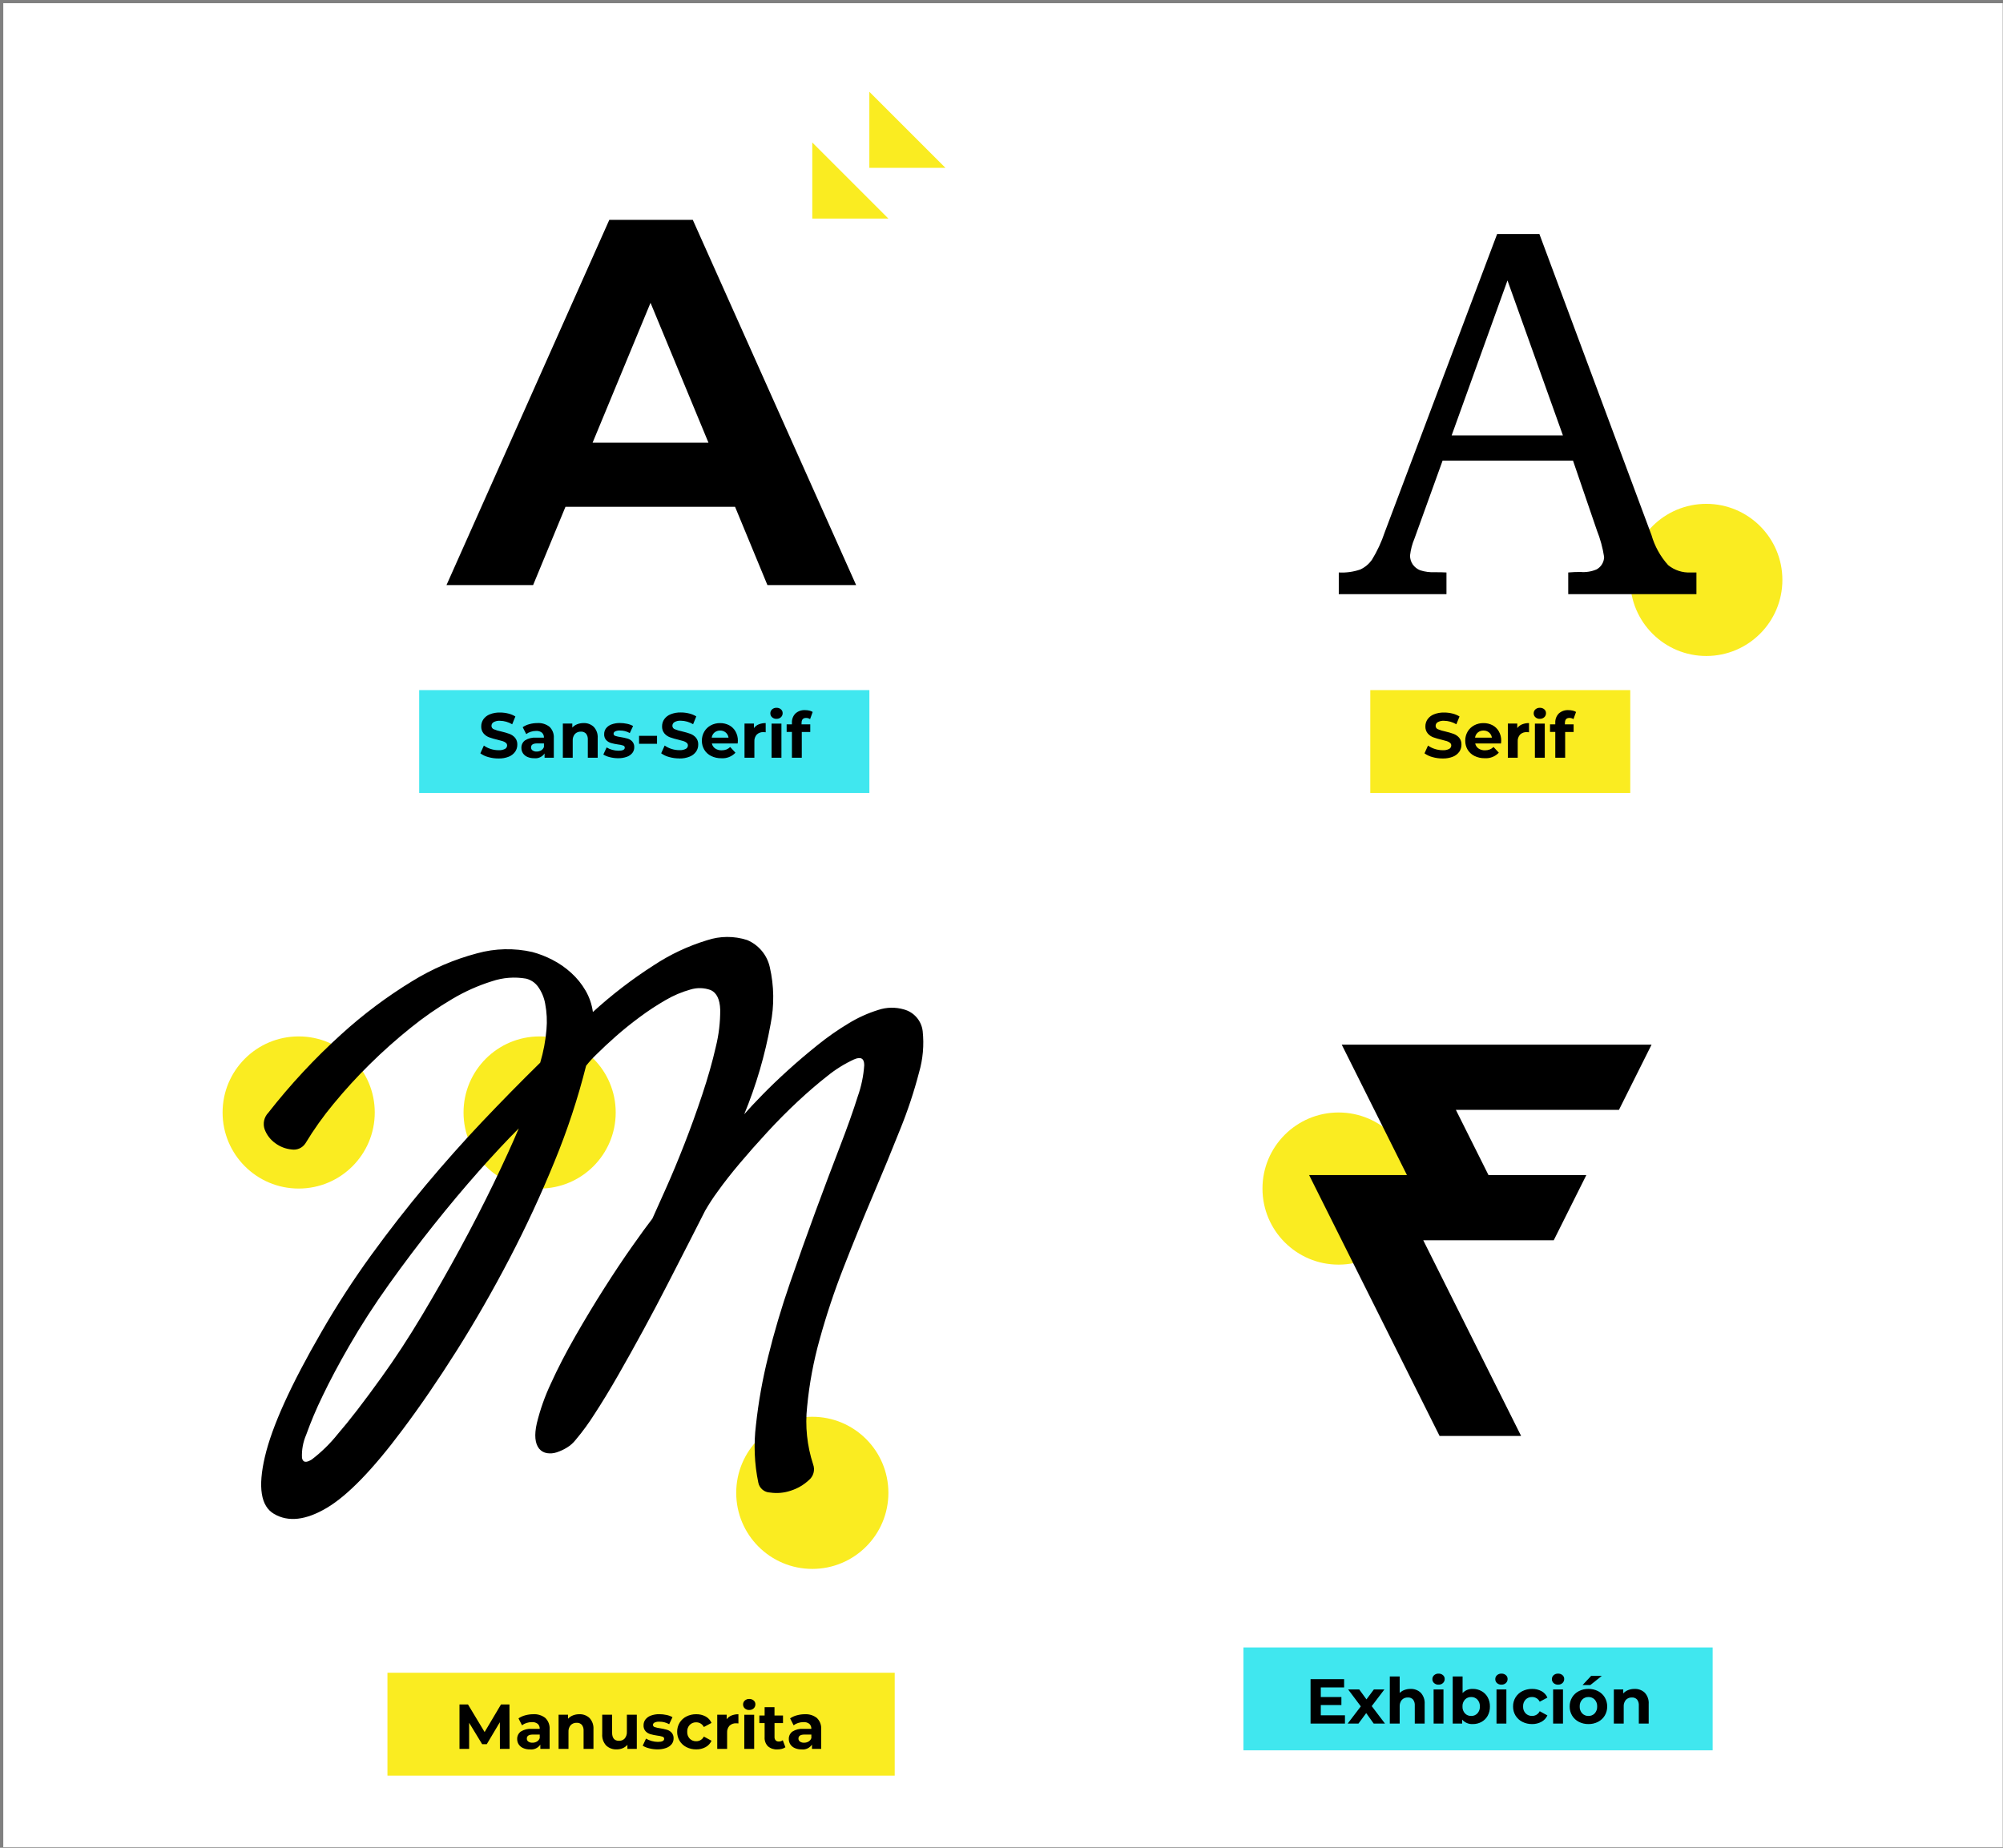 <?xml version="1.0" encoding="UTF-8" standalone="no"?>
<!DOCTYPE svg PUBLIC "-//W3C//DTD SVG 1.1//EN" "http://www.w3.org/Graphics/SVG/1.1/DTD/svg11.dtd">
<svg width="100%" height="100%" viewBox="0 0 2367 2184" version="1.1" xmlns="http://www.w3.org/2000/svg" xmlns:xlink="http://www.w3.org/1999/xlink" xml:space="preserve" xmlns:serif="http://www.serif.com/" style="fill-rule:evenodd;clip-rule:evenodd;stroke-linejoin:round;stroke-miterlimit:2;">
    <rect x="0" y="0" width="2367" height="2184" fill="#808080" stroke="none"/>
    <g id="Mesa-de-trabajo1" serif:id="Mesa de trabajo1" transform="matrix(1,0,0,1,-365.854,-169.621)">
        <rect x="365.854" y="169.621" width="2366.67" height="2183.33" style="fill:none;"/>
        <clipPath id="_clip1">
            <rect x="365.854" y="169.621" width="2366.67" height="2183.33"/>
        </clipPath>
        <g clip-path="url(#_clip1)">
            <g transform="matrix(8.333,0,0,8.333,76191.7,80695.2)">
                <g id="Grupo_93232">
                    <g id="Grupo_93231">
                        <g id="Tipos-de-tipografias" transform="matrix(1,0,0,1,-9099,-9663)">
                            <rect x="0" y="0" width="284" height="262" style="fill:white;"/>
                        </g>
                        <g id="Grupo_93230" transform="matrix(1,0,0,1,-10085.9,-13814.3)">
                            <g id="Elipse_4321" transform="matrix(1,0,0,1,1217.62,4222.31)">
                                <circle cx="10.79" cy="10.79" r="10.79" style="fill:rgb(250,236,33);"/>
                            </g>
                            <g id="Elipse_4322" transform="matrix(1,0,0,1,1165.47,4308.64)">
                                <circle cx="10.79" cy="10.79" r="10.79" style="fill:rgb(250,236,33);"/>
                            </g>
                            <g id="Elipse_4323" transform="matrix(1,0,0,1,1052.17,4297.85)">
                                <circle cx="10.79" cy="10.79" r="10.79" style="fill:rgb(250,236,33);"/>
                            </g>
                            <g id="Elipse_4324" transform="matrix(1,0,0,1,1018,4297.85)">
                                <circle cx="10.79" cy="10.79" r="10.79" style="fill:rgb(250,236,33);"/>
                            </g>
                            <g id="Elipse_4325" transform="matrix(1,0,0,1,1090.84,4351.8)">
                                <circle cx="10.79" cy="10.79" r="10.79" style="fill:rgb(250,236,33);"/>
                            </g>
                            <g id="Trazado_120524" transform="matrix(1,0,0,1,1050.42,4233.83)">
                                <path d="M40.256,-11.1L16.206,-11.1L11.618,0L-0.666,0L22.422,-51.8L34.262,-51.8L57.424,0L44.844,0L40.256,-11.1ZM36.482,-20.2L28.268,-40.034L20.054,-20.2L36.482,-20.2Z" style="fill-rule:nonzero;"/>
                            </g>
                            <g id="Grupo_93226" transform="matrix(1,0,0,1,1045.88,4248.73)">
                                <rect id="Rectángulo_35551" x="0" y="0" width="63.844" height="14.593" style="fill:rgb(64,231,239);"/>
                                <g id="Trazado_120531" transform="matrix(1,0,0,1,8.421,9.589)">
                                    <path d="M2.817,0.108C2.328,0.11 1.842,0.043 1.372,-0.092C0.969,-0.198 0.59,-0.377 0.252,-0.621L0.752,-1.721C1.045,-1.511 1.37,-1.35 1.715,-1.244C2.075,-1.126 2.452,-1.065 2.831,-1.064C3.148,-1.042 3.465,-1.106 3.749,-1.248C3.932,-1.343 4.047,-1.532 4.049,-1.738C4.051,-1.883 3.986,-2.021 3.873,-2.112C3.74,-2.22 3.587,-2.3 3.423,-2.35C3.24,-2.41 2.992,-2.477 2.68,-2.55C2.281,-2.64 1.887,-2.755 1.501,-2.892C1.196,-3.005 0.925,-3.194 0.713,-3.441C0.481,-3.723 0.362,-4.081 0.378,-4.446C0.375,-4.8 0.48,-5.147 0.678,-5.441C0.903,-5.759 1.216,-6.005 1.578,-6.148C2.042,-6.334 2.54,-6.423 3.04,-6.409C3.437,-6.41 3.833,-6.361 4.219,-6.265C4.572,-6.18 4.91,-6.04 5.22,-5.85L4.77,-4.743C4.241,-5.058 3.639,-5.229 3.024,-5.238C2.711,-5.259 2.399,-5.189 2.124,-5.038C1.941,-4.929 1.829,-4.73 1.831,-4.516C1.83,-4.3 1.966,-4.107 2.169,-4.034C2.501,-3.896 2.846,-3.792 3.199,-3.724C3.598,-3.634 3.992,-3.519 4.378,-3.382C4.681,-3.27 4.952,-3.084 5.166,-2.842C5.397,-2.562 5.514,-2.205 5.494,-1.842C5.497,-1.49 5.392,-1.146 5.194,-0.856C4.968,-0.539 4.656,-0.293 4.294,-0.149C3.824,0.037 3.322,0.124 2.817,0.108ZM8.343,-4.914C8.965,-4.955 9.581,-4.764 10.071,-4.378C10.498,-3.954 10.718,-3.363 10.671,-2.763L10.671,0L9.36,0L9.36,-0.6C9.032,-0.119 8.462,0.14 7.884,0.072C7.551,0.08 7.221,0.016 6.916,-0.117C6.662,-0.227 6.444,-0.408 6.29,-0.639C6.145,-0.864 6.07,-1.127 6.074,-1.395C6.058,-1.811 6.249,-2.209 6.583,-2.457C7.052,-2.75 7.602,-2.886 8.153,-2.844L9.27,-2.844C9.286,-3.109 9.184,-3.368 8.991,-3.551C8.752,-3.734 8.454,-3.822 8.154,-3.8C7.896,-3.8 7.639,-3.759 7.394,-3.678C7.164,-3.607 6.949,-3.496 6.759,-3.349L6.259,-4.33C6.548,-4.528 6.87,-4.674 7.209,-4.762C7.578,-4.864 7.96,-4.915 8.343,-4.914ZM8.235,-0.873C8.459,-0.869 8.68,-0.926 8.874,-1.039C9.062,-1.149 9.203,-1.323 9.274,-1.529L9.274,-2.029L8.307,-2.029C7.731,-2.029 7.443,-1.84 7.443,-1.462C7.437,-1.293 7.516,-1.132 7.654,-1.035C7.825,-0.92 8.029,-0.863 8.235,-0.873ZM14.886,-4.914C15.423,-4.938 15.948,-4.743 16.34,-4.374C16.736,-3.94 16.937,-3.361 16.894,-2.774L16.894,0L15.494,0L15.494,-2.556C15.518,-2.864 15.428,-3.17 15.242,-3.416C15.053,-3.613 14.786,-3.717 14.513,-3.699C14.197,-3.714 13.89,-3.594 13.667,-3.37C13.438,-3.098 13.325,-2.747 13.352,-2.393L13.352,0L11.952,0L11.952,-4.842L13.293,-4.842L13.293,-4.275C13.485,-4.483 13.722,-4.645 13.986,-4.748C14.273,-4.86 14.578,-4.917 14.886,-4.914ZM19.791,0.072C19.393,0.072 18.997,0.022 18.612,-0.077C18.288,-0.151 17.978,-0.278 17.694,-0.451L18.162,-1.459C18.405,-1.309 18.669,-1.196 18.945,-1.122C19.237,-1.037 19.54,-0.993 19.845,-0.991C20.439,-0.991 20.736,-1.138 20.736,-1.432C20.734,-1.576 20.633,-1.7 20.493,-1.732C20.25,-1.809 20,-1.861 19.746,-1.885C19.415,-1.931 19.087,-2 18.765,-2.092C18.509,-2.169 18.278,-2.312 18.095,-2.506C17.893,-2.74 17.792,-3.044 17.812,-3.352C17.808,-3.645 17.901,-3.932 18.077,-4.167C18.277,-4.421 18.546,-4.613 18.851,-4.721C19.235,-4.861 19.642,-4.929 20.051,-4.921C20.394,-4.921 20.737,-4.883 21.072,-4.809C21.367,-4.75 21.651,-4.645 21.914,-4.498L21.446,-3.498C21.019,-3.739 20.536,-3.863 20.046,-3.858C19.814,-3.872 19.582,-3.829 19.371,-3.732C19.24,-3.676 19.152,-3.55 19.146,-3.408C19.145,-3.26 19.246,-3.129 19.389,-3.093C19.641,-3.012 19.9,-2.955 20.163,-2.922C20.491,-2.871 20.816,-2.801 21.135,-2.711C21.39,-2.637 21.62,-2.495 21.8,-2.3C21.997,-2.071 22.097,-1.774 22.079,-1.472C22.082,-1.183 21.987,-0.9 21.809,-0.672C21.603,-0.42 21.33,-0.231 21.022,-0.127C20.627,0.012 20.21,0.08 19.791,0.072ZM22.761,-3.1L25.308,-3.1L25.308,-1.975L22.761,-1.975L22.761,-3.1ZM28.461,0.1C27.973,0.102 27.486,0.035 27.017,-0.1C26.614,-0.205 26.235,-0.384 25.897,-0.627L26.392,-1.727C26.685,-1.517 27.01,-1.356 27.355,-1.25C27.715,-1.132 28.092,-1.071 28.471,-1.07C28.788,-1.048 29.105,-1.112 29.389,-1.254C29.572,-1.349 29.687,-1.538 29.689,-1.744C29.691,-1.889 29.626,-2.027 29.513,-2.118C29.38,-2.226 29.227,-2.306 29.063,-2.356C28.88,-2.416 28.632,-2.483 28.32,-2.556C27.921,-2.646 27.527,-2.761 27.141,-2.898C26.836,-3.011 26.566,-3.2 26.354,-3.447C26.124,-3.731 26.007,-4.09 26.025,-4.455C26.022,-4.809 26.127,-5.156 26.325,-5.45C26.55,-5.768 26.863,-6.014 27.225,-6.157C27.69,-6.343 28.188,-6.432 28.688,-6.418C29.085,-6.419 29.481,-6.37 29.867,-6.274C30.223,-6.19 30.563,-6.05 30.875,-5.86L30.425,-4.753C29.896,-5.068 29.294,-5.239 28.679,-5.248C28.366,-5.269 28.054,-5.199 27.779,-5.048C27.596,-4.939 27.484,-4.739 27.487,-4.526C27.486,-4.31 27.622,-4.117 27.825,-4.044C28.157,-3.906 28.502,-3.802 28.855,-3.734C29.254,-3.644 29.648,-3.529 30.034,-3.392C30.337,-3.28 30.608,-3.094 30.822,-2.852C31.053,-2.572 31.17,-2.215 31.15,-1.852C31.153,-1.5 31.048,-1.156 30.85,-0.866C30.624,-0.549 30.312,-0.303 29.95,-0.159C29.477,0.032 28.968,0.123 28.458,0.108L28.461,0.1ZM36.774,-2.4C36.774,-2.382 36.765,-2.256 36.747,-2.022L33.084,-2.022C33.142,-1.734 33.31,-1.479 33.552,-1.311C33.823,-1.13 34.144,-1.038 34.47,-1.05C34.698,-1.046 34.925,-1.084 35.14,-1.162C35.343,-1.243 35.529,-1.364 35.684,-1.518L36.431,-0.708C35.916,-0.161 35.181,0.127 34.431,0.075C33.929,0.085 33.433,-0.025 32.982,-0.245C32.58,-0.442 32.243,-0.75 32.01,-1.132C31.779,-1.521 31.661,-1.967 31.668,-2.419C31.663,-2.869 31.78,-3.312 32.008,-3.7C32.229,-4.077 32.55,-4.385 32.935,-4.591C33.34,-4.807 33.794,-4.917 34.253,-4.91C34.701,-4.916 35.143,-4.811 35.54,-4.604C35.918,-4.404 36.23,-4.099 36.44,-3.726C36.667,-3.321 36.782,-2.864 36.774,-2.4ZM34.263,-3.852C33.973,-3.861 33.688,-3.765 33.463,-3.582C33.241,-3.395 33.098,-3.132 33.063,-2.844L35.448,-2.844C35.41,-3.13 35.268,-3.392 35.048,-3.578C34.828,-3.761 34.549,-3.859 34.263,-3.852ZM39.051,-4.2C39.223,-4.437 39.459,-4.621 39.731,-4.731C40.044,-4.856 40.38,-4.918 40.717,-4.911L40.717,-3.611C40.561,-3.623 40.456,-3.629 40.402,-3.629C40.054,-3.649 39.713,-3.527 39.457,-3.291C39.21,-3.014 39.086,-2.648 39.115,-2.278L39.115,0L37.715,0L37.715,-4.842L39.056,-4.842L39.051,-4.2ZM41.551,-4.839L42.951,-4.839L42.951,0L41.551,0L41.551,-4.839ZM42.251,-5.514C42.02,-5.504 41.794,-5.585 41.621,-5.739C41.463,-5.881 41.374,-6.085 41.378,-6.297C41.374,-6.509 41.463,-6.713 41.621,-6.855C41.794,-7.009 42.02,-7.09 42.251,-7.08C42.481,-7.09 42.706,-7.013 42.881,-6.864C43.039,-6.729 43.128,-6.531 43.124,-6.324C43.13,-6.105 43.041,-5.893 42.881,-5.744C42.71,-5.589 42.485,-5.508 42.255,-5.517L42.251,-5.514ZM45.797,-4.731L47.039,-4.731L47.039,-3.651L45.837,-3.651L45.837,0L44.437,0L44.437,-3.654L43.69,-3.654L43.69,-4.734L44.437,-4.734L44.437,-4.95C44.412,-5.437 44.59,-5.913 44.928,-6.264C45.304,-6.606 45.803,-6.782 46.31,-6.75C46.512,-6.751 46.713,-6.728 46.91,-6.682C47.077,-6.646 47.237,-6.581 47.382,-6.489L47.013,-5.472C46.847,-5.587 46.648,-5.647 46.446,-5.643C46.02,-5.643 45.807,-5.41 45.807,-4.943L45.797,-4.731Z" style="fill-rule:nonzero;"/>
                                </g>
                            </g>
                            <g id="Grupo_93227" transform="matrix(1,0,0,1,1162.77,4384.52)">
                                <rect id="Rectángulo_35552" x="0" y="0" width="66.541" height="14.593" style="fill:rgb(64,231,239);"/>
                                <g id="Trazado_120529" transform="matrix(1,0,0,1,8.771,10.796)">
                                    <path d="M5.625,-1.17L5.625,0L0.747,0L0.747,-6.3L5.508,-6.3L5.508,-5.13L2.2,-5.13L2.2,-3.762L5.121,-3.762L5.121,-2.628L2.2,-2.628L2.2,-1.17L5.625,-1.17ZM9.7,0L8.64,-1.485L7.542,0L6.012,0L7.875,-2.439L6.075,-4.839L7.65,-4.839L8.676,-3.429L9.729,-4.842L11.223,-4.842L9.423,-2.475L11.3,0L9.7,0ZM14.92,-4.914C15.457,-4.938 15.982,-4.743 16.374,-4.374C16.77,-3.94 16.971,-3.361 16.928,-2.774L16.928,0L15.528,0L15.528,-2.556C15.552,-2.864 15.462,-3.17 15.276,-3.416C15.087,-3.613 14.82,-3.717 14.547,-3.699C14.231,-3.714 13.924,-3.594 13.701,-3.37C13.472,-3.098 13.359,-2.747 13.386,-2.393L13.386,0L11.986,0L11.986,-6.678L13.386,-6.678L13.386,-4.338C13.578,-4.527 13.808,-4.673 14.061,-4.765C14.337,-4.866 14.628,-4.917 14.922,-4.914L14.92,-4.914ZM18.196,-4.842L19.596,-4.842L19.596,0L18.2,0L18.196,-4.842ZM18.896,-5.517C18.665,-5.507 18.439,-5.588 18.266,-5.742C18.108,-5.884 18.019,-6.088 18.023,-6.3C18.019,-6.512 18.108,-6.716 18.266,-6.858C18.439,-7.012 18.665,-7.093 18.896,-7.083C19.126,-7.093 19.351,-7.016 19.526,-6.867C19.684,-6.732 19.773,-6.534 19.769,-6.327C19.775,-6.108 19.686,-5.896 19.526,-5.747C19.356,-5.591 19.131,-5.509 18.9,-5.517L18.896,-5.517ZM23.765,-4.917C24.197,-4.921 24.623,-4.812 25,-4.6C25.365,-4.396 25.666,-4.094 25.868,-3.727C26.085,-3.325 26.193,-2.874 26.183,-2.418C26.193,-1.961 26.085,-1.51 25.868,-1.108C25.666,-0.743 25.365,-0.442 25,-0.239C24.624,-0.03 24.201,0.077 23.771,0.072C23.194,0.11 22.631,-0.123 22.25,-0.558L22.25,0L20.907,0L20.907,-6.678L22.307,-6.678L22.307,-4.329C22.684,-4.729 23.22,-4.944 23.769,-4.914L23.765,-4.917ZM23.526,-1.08C23.86,-1.069 24.183,-1.202 24.412,-1.445C24.652,-1.712 24.777,-2.063 24.759,-2.422C24.777,-2.781 24.652,-3.132 24.412,-3.399C24.182,-3.641 23.86,-3.774 23.526,-3.763C23.192,-3.774 22.87,-3.641 22.64,-3.399C22.4,-3.132 22.275,-2.781 22.293,-2.422C22.275,-2.063 22.4,-1.712 22.64,-1.445C22.869,-1.202 23.192,-1.069 23.526,-1.08ZM27.117,-4.842L28.517,-4.842L28.517,0L27.117,0L27.117,-4.842ZM27.817,-5.517C27.586,-5.507 27.36,-5.588 27.187,-5.742C27.029,-5.884 26.94,-6.088 26.944,-6.3C26.94,-6.512 27.029,-6.716 27.187,-6.858C27.36,-7.012 27.586,-7.093 27.817,-7.083C28.047,-7.093 28.272,-7.016 28.447,-6.867C28.605,-6.732 28.694,-6.534 28.69,-6.327C28.696,-6.108 28.607,-5.896 28.447,-5.747C28.276,-5.591 28.05,-5.508 27.819,-5.517L27.817,-5.517ZM32.166,0.072C31.684,0.08 31.207,-0.03 30.776,-0.248C30.379,-0.448 30.045,-0.756 29.813,-1.135C29.579,-1.523 29.459,-1.969 29.466,-2.422C29.459,-2.875 29.579,-3.321 29.813,-3.709C30.045,-4.088 30.379,-4.395 30.776,-4.595C31.207,-4.812 31.684,-4.922 32.166,-4.914C32.632,-4.925 33.092,-4.815 33.503,-4.595C33.875,-4.392 34.168,-4.07 34.336,-3.681L33.246,-3.1C33.043,-3.514 32.618,-3.774 32.157,-3.766C31.817,-3.777 31.488,-3.646 31.248,-3.406C30.999,-3.142 30.869,-2.787 30.888,-2.425C30.869,-2.063 30.999,-1.708 31.248,-1.444C31.488,-1.204 31.817,-1.073 32.157,-1.084C32.618,-1.073 33.046,-1.334 33.246,-1.75L34.335,-1.156C34.162,-0.774 33.87,-0.458 33.502,-0.256C33.093,-0.032 32.632,0.082 32.166,0.072ZM35.145,-4.842L36.545,-4.842L36.545,0L35.145,0L35.145,-4.842ZM35.845,-5.517C35.614,-5.507 35.388,-5.588 35.215,-5.742C35.057,-5.884 34.968,-6.088 34.972,-6.3C34.968,-6.512 35.057,-6.716 35.215,-6.858C35.388,-7.012 35.614,-7.093 35.845,-7.083C36.075,-7.093 36.3,-7.016 36.475,-6.867C36.633,-6.732 36.722,-6.534 36.718,-6.327C36.724,-6.108 36.635,-5.896 36.475,-5.747C36.304,-5.591 36.078,-5.508 35.847,-5.517L35.845,-5.517ZM40.158,0.072C39.681,0.08 39.209,-0.03 38.785,-0.248C38.392,-0.45 38.064,-0.757 37.836,-1.135C37.605,-1.524 37.487,-1.97 37.494,-2.422C37.487,-2.874 37.605,-3.32 37.836,-3.709C38.064,-4.087 38.393,-4.394 38.785,-4.595C39.209,-4.813 39.681,-4.922 40.158,-4.914C40.633,-4.922 41.103,-4.813 41.526,-4.595C41.917,-4.393 42.244,-4.086 42.471,-3.709C42.702,-3.32 42.82,-2.874 42.813,-2.422C42.82,-1.97 42.702,-1.524 42.471,-1.135C42.244,-0.758 41.917,-0.451 41.526,-0.248C41.103,-0.03 40.633,0.08 40.158,0.072ZM40.158,-1.08C40.492,-1.069 40.815,-1.202 41.045,-1.445C41.285,-1.712 41.41,-2.063 41.392,-2.422C41.41,-2.781 41.285,-3.132 41.045,-3.399C40.815,-3.641 40.492,-3.774 40.158,-3.763C39.823,-3.773 39.499,-3.641 39.267,-3.399C39.024,-3.133 38.898,-2.781 38.916,-2.422C38.898,-2.063 39.024,-1.711 39.267,-1.445C39.499,-1.203 39.823,-1.07 40.158,-1.08ZM40.536,-6.759L42.048,-6.759L40.419,-5.459L39.319,-5.459L40.536,-6.759ZM46.692,-4.914C47.229,-4.938 47.754,-4.743 48.146,-4.374C48.542,-3.939 48.742,-3.36 48.699,-2.774L48.699,0L47.299,0L47.299,-2.556C47.323,-2.864 47.233,-3.17 47.047,-3.416C46.858,-3.613 46.591,-3.717 46.318,-3.699C46.002,-3.714 45.695,-3.594 45.472,-3.37C45.243,-3.098 45.13,-2.747 45.157,-2.393L45.157,0L43.757,0L43.757,-4.842L45.09,-4.842L45.09,-4.275C45.282,-4.483 45.519,-4.645 45.783,-4.748C46.072,-4.861 46.381,-4.918 46.692,-4.914Z" style="fill-rule:nonzero;"/>
                                </g>
                            </g>
                            <g id="Grupo_93228" transform="matrix(1,0,0,1,1041.38,4388.11)">
                                <rect id="Rectángulo_35553" x="0" y="0" width="71.937" height="14.593" style="fill:rgb(250,236,33);"/>
                                <g id="Trazado_120528" transform="matrix(1,0,0,1,9.469,10.796)">
                                    <path d="M6.48,0L6.471,-3.78L4.617,-0.666L3.96,-0.666L2.115,-3.7L2.115,0L0.747,0L0.747,-6.3L1.953,-6.3L4.311,-2.385L6.633,-6.3L7.833,-6.3L7.848,0L6.48,0ZM11.2,-4.914C11.822,-4.955 12.438,-4.764 12.928,-4.378C13.355,-3.954 13.575,-3.363 13.528,-2.763L13.528,0L12.213,0L12.213,-0.6C11.886,-0.118 11.315,0.143 10.737,0.075C10.404,0.083 10.074,0.019 9.769,-0.114C9.515,-0.224 9.298,-0.406 9.144,-0.636C8.999,-0.861 8.924,-1.124 8.928,-1.392C8.912,-1.808 9.103,-2.206 9.437,-2.454C9.906,-2.747 10.457,-2.883 11.008,-2.841L12.124,-2.841C12.14,-3.106 12.038,-3.365 11.845,-3.548C11.606,-3.73 11.308,-3.818 11.008,-3.795C10.749,-3.795 10.493,-3.754 10.247,-3.673C10.018,-3.602 9.803,-3.491 9.613,-3.344L9.113,-4.325C9.402,-4.523 9.723,-4.669 10.062,-4.757C10.432,-4.861 10.815,-4.913 11.2,-4.914ZM11.088,-0.873C11.312,-0.869 11.533,-0.926 11.727,-1.039C11.915,-1.149 12.056,-1.323 12.127,-1.529L12.127,-2.029L11.16,-2.029C10.584,-2.029 10.296,-1.84 10.296,-1.462C10.29,-1.293 10.37,-1.132 10.508,-1.035C10.679,-0.92 10.882,-0.863 11.088,-0.873ZM17.739,-4.914C18.276,-4.938 18.801,-4.743 19.193,-4.374C19.589,-3.939 19.789,-3.36 19.746,-2.774L19.746,0L18.346,0L18.346,-2.556C18.37,-2.864 18.28,-3.17 18.094,-3.416C17.905,-3.613 17.638,-3.717 17.365,-3.699C17.049,-3.714 16.742,-3.594 16.519,-3.37C16.29,-3.098 16.177,-2.747 16.204,-2.393L16.204,0L14.8,0L14.8,-4.842L16.141,-4.842L16.141,-4.275C16.333,-4.483 16.57,-4.645 16.834,-4.748C17.122,-4.861 17.429,-4.917 17.739,-4.914ZM25.893,-4.842L25.893,0L24.561,0L24.561,-0.576C24.378,-0.368 24.15,-0.203 23.895,-0.094C23.63,0.018 23.345,0.075 23.058,0.073C22.501,0.102 21.955,-0.096 21.546,-0.476C21.145,-0.92 20.944,-1.509 20.988,-2.105L20.988,-4.842L22.388,-4.842L22.388,-2.313C22.388,-1.533 22.715,-1.143 23.369,-1.143C23.674,-1.13 23.969,-1.25 24.179,-1.472C24.402,-1.747 24.511,-2.096 24.485,-2.449L24.485,-4.842L25.893,-4.842ZM28.827,0.072C28.429,0.072 28.033,0.022 27.648,-0.077C27.324,-0.151 27.014,-0.277 26.73,-0.45L27.2,-1.458C27.443,-1.308 27.707,-1.195 27.983,-1.121C28.275,-1.036 28.578,-0.992 28.883,-0.99C29.477,-0.99 29.774,-1.137 29.774,-1.431C29.772,-1.575 29.671,-1.699 29.531,-1.731C29.288,-1.808 29.038,-1.86 28.784,-1.884C28.453,-1.93 28.125,-1.999 27.803,-2.091C27.547,-2.168 27.316,-2.311 27.133,-2.505C26.931,-2.739 26.83,-3.043 26.85,-3.351C26.846,-3.644 26.939,-3.931 27.115,-4.166C27.315,-4.42 27.584,-4.612 27.889,-4.72C28.273,-4.86 28.68,-4.928 29.089,-4.92C29.432,-4.92 29.775,-4.882 30.11,-4.808C30.405,-4.749 30.689,-4.644 30.952,-4.497L30.484,-3.497C30.057,-3.738 29.574,-3.862 29.084,-3.857C28.852,-3.871 28.62,-3.828 28.409,-3.731C28.278,-3.675 28.19,-3.549 28.184,-3.407C28.183,-3.259 28.284,-3.128 28.427,-3.092C28.679,-3.011 28.938,-2.954 29.201,-2.921C29.529,-2.87 29.854,-2.8 30.173,-2.71C30.425,-2.635 30.652,-2.494 30.83,-2.301C31.027,-2.072 31.127,-1.775 31.109,-1.473C31.112,-1.184 31.017,-0.901 30.839,-0.673C30.633,-0.421 30.36,-0.232 30.052,-0.128C29.659,0.011 29.244,0.079 28.827,0.072ZM34.317,0.072C33.835,0.08 33.358,-0.03 32.927,-0.248C32.53,-0.448 32.196,-0.756 31.964,-1.135C31.73,-1.523 31.61,-1.969 31.617,-2.422C31.61,-2.875 31.73,-3.321 31.964,-3.709C32.196,-4.088 32.53,-4.395 32.927,-4.595C33.358,-4.812 33.835,-4.922 34.317,-4.914C34.783,-4.925 35.243,-4.815 35.654,-4.595C36.026,-4.392 36.319,-4.07 36.487,-3.681L35.4,-3.1C35.197,-3.514 34.772,-3.774 34.311,-3.766C33.971,-3.777 33.642,-3.646 33.402,-3.406C33.153,-3.142 33.023,-2.787 33.042,-2.425C33.023,-2.063 33.153,-1.708 33.402,-1.444C33.642,-1.204 33.971,-1.073 34.311,-1.084C34.772,-1.072 35.198,-1.332 35.4,-1.746L36.489,-1.152C36.316,-0.77 36.024,-0.454 35.656,-0.252C35.246,-0.028 34.784,0.083 34.317,0.072ZM38.637,-4.2C38.809,-4.437 39.045,-4.621 39.317,-4.731C39.63,-4.856 39.966,-4.918 40.303,-4.911L40.303,-3.611C40.147,-3.623 40.042,-3.629 39.988,-3.629C39.64,-3.649 39.299,-3.527 39.043,-3.291C38.798,-3.016 38.674,-2.653 38.7,-2.286L38.7,0L37.3,0L37.3,-4.842L38.641,-4.842L38.637,-4.2ZM41.137,-4.839L42.537,-4.839L42.537,0L41.137,0L41.137,-4.839ZM41.837,-5.514C41.606,-5.504 41.38,-5.585 41.207,-5.739C41.049,-5.881 40.96,-6.085 40.964,-6.297C40.96,-6.509 41.049,-6.713 41.207,-6.855C41.38,-7.009 41.606,-7.09 41.837,-7.08C42.067,-7.09 42.292,-7.013 42.467,-6.864C42.625,-6.729 42.714,-6.531 42.71,-6.324C42.716,-6.105 42.627,-5.893 42.467,-5.744C42.296,-5.589 42.071,-5.508 41.841,-5.517L41.837,-5.514ZM46.967,-0.231C46.815,-0.122 46.644,-0.044 46.462,0C46.254,0.052 46.041,0.078 45.827,0.077C45.342,0.108 44.863,-0.05 44.491,-0.364C44.155,-0.71 43.983,-1.183 44.019,-1.664L44.019,-3.654L43.272,-3.654L43.272,-4.734L44.019,-4.734L44.019,-5.913L45.419,-5.913L45.419,-4.734L46.625,-4.734L46.625,-3.654L45.423,-3.654L45.423,-1.683C45.412,-1.511 45.469,-1.342 45.581,-1.211C45.699,-1.095 45.861,-1.034 46.026,-1.044C46.23,-1.038 46.43,-1.101 46.593,-1.224L46.967,-0.231ZM49.712,-4.911C50.334,-4.952 50.95,-4.761 51.44,-4.375C51.867,-3.951 52.087,-3.36 52.04,-2.76L52.04,0L50.733,0L50.733,-0.6C50.406,-0.118 49.835,0.143 49.257,0.075C48.925,0.083 48.595,0.018 48.29,-0.114C48.036,-0.224 47.819,-0.406 47.665,-0.636C47.52,-0.861 47.445,-1.124 47.449,-1.392C47.433,-1.808 47.623,-2.206 47.957,-2.454C48.426,-2.747 48.976,-2.883 49.527,-2.841L50.643,-2.841C50.659,-3.106 50.557,-3.365 50.364,-3.548C50.125,-3.73 49.827,-3.818 49.527,-3.795C49.269,-3.795 49.012,-3.754 48.767,-3.673C48.537,-3.602 48.322,-3.491 48.132,-3.344L47.632,-4.325C47.921,-4.523 48.243,-4.669 48.582,-4.757C48.951,-4.86 49.333,-4.913 49.716,-4.914L49.712,-4.911ZM49.608,-0.873C49.832,-0.869 50.053,-0.926 50.247,-1.039C50.435,-1.149 50.576,-1.323 50.647,-1.529L50.647,-2.029L49.68,-2.029C49.104,-2.029 48.816,-1.84 48.816,-1.462C48.81,-1.293 48.889,-1.132 49.027,-1.035C49.198,-0.92 49.402,-0.863 49.608,-0.873Z" style="fill-rule:nonzero;"/>
                                </g>
                            </g>
                            <g id="Grupo_93229" transform="matrix(1,0,0,1,1180.76,4248.73)">
                                <rect id="Rectángulo_35554" x="0" y="0" width="36.867" height="14.593" style="fill:rgb(250,236,33);"/>
                                <g id="Trazado_120530" transform="matrix(1,0,0,1,7.434,9.589)">
                                    <path d="M2.817,0.108C2.328,0.11 1.842,0.043 1.372,-0.092C0.969,-0.198 0.59,-0.377 0.252,-0.621L0.752,-1.721C1.045,-1.511 1.37,-1.35 1.715,-1.244C2.075,-1.126 2.452,-1.065 2.831,-1.064C3.148,-1.042 3.465,-1.106 3.749,-1.248C3.932,-1.343 4.047,-1.532 4.049,-1.738C4.051,-1.883 3.986,-2.021 3.873,-2.112C3.74,-2.22 3.587,-2.3 3.423,-2.35C3.24,-2.41 2.992,-2.477 2.68,-2.55C2.281,-2.64 1.887,-2.755 1.501,-2.892C1.196,-3.005 0.925,-3.194 0.713,-3.441C0.481,-3.723 0.362,-4.081 0.378,-4.446C0.375,-4.8 0.48,-5.147 0.678,-5.441C0.903,-5.759 1.216,-6.005 1.578,-6.148C2.042,-6.334 2.54,-6.423 3.04,-6.409C3.437,-6.41 3.833,-6.361 4.219,-6.265C4.572,-6.18 4.91,-6.04 5.22,-5.85L4.77,-4.743C4.241,-5.058 3.639,-5.229 3.024,-5.238C2.711,-5.259 2.399,-5.189 2.124,-5.038C1.941,-4.929 1.829,-4.73 1.831,-4.516C1.83,-4.3 1.966,-4.107 2.169,-4.034C2.501,-3.896 2.846,-3.792 3.199,-3.724C3.598,-3.634 3.992,-3.519 4.378,-3.382C4.681,-3.27 4.952,-3.084 5.166,-2.842C5.397,-2.562 5.514,-2.205 5.494,-1.842C5.497,-1.49 5.392,-1.146 5.194,-0.856C4.968,-0.539 4.656,-0.293 4.294,-0.149C3.824,0.037 3.322,0.124 2.817,0.108ZM11.133,-2.4C11.133,-2.382 11.124,-2.256 11.106,-2.022L7.443,-2.022C7.501,-1.734 7.669,-1.479 7.911,-1.311C8.182,-1.13 8.503,-1.038 8.829,-1.05C9.058,-1.047 9.285,-1.086 9.5,-1.166C9.703,-1.247 9.889,-1.368 10.044,-1.522L10.791,-0.712C10.276,-0.165 9.541,0.123 8.791,0.071C8.289,0.081 7.793,-0.029 7.342,-0.249C6.94,-0.446 6.603,-0.754 6.37,-1.136C6.14,-1.525 6.022,-1.97 6.03,-2.421C6.024,-2.87 6.141,-3.312 6.367,-3.7C6.588,-4.077 6.909,-4.385 7.294,-4.591C7.7,-4.807 8.153,-4.917 8.613,-4.91C9.06,-4.918 9.503,-4.814 9.9,-4.608C10.278,-4.408 10.59,-4.103 10.8,-3.73C11.027,-3.324 11.142,-2.865 11.133,-2.4ZM8.622,-3.852C8.332,-3.861 8.047,-3.765 7.822,-3.582C7.6,-3.395 7.457,-3.132 7.422,-2.844L9.81,-2.844C9.772,-3.13 9.63,-3.392 9.41,-3.578C9.189,-3.762 8.909,-3.859 8.622,-3.852ZM13.41,-4.2C13.582,-4.437 13.817,-4.621 14.089,-4.731C14.402,-4.856 14.738,-4.918 15.075,-4.911L15.075,-3.611C14.919,-3.623 14.814,-3.629 14.76,-3.629C14.412,-3.649 14.071,-3.527 13.815,-3.291C13.568,-3.014 13.444,-2.648 13.473,-2.278L13.473,0L12.073,0L12.073,-4.842L13.41,-4.842L13.41,-4.2ZM15.91,-4.839L17.31,-4.839L17.31,0L15.91,0L15.91,-4.839ZM16.61,-5.514C16.379,-5.504 16.153,-5.585 15.98,-5.739C15.822,-5.881 15.733,-6.085 15.737,-6.297C15.733,-6.509 15.822,-6.713 15.98,-6.855C16.153,-7.009 16.379,-7.09 16.61,-7.08C16.84,-7.09 17.065,-7.013 17.24,-6.864C17.398,-6.729 17.487,-6.531 17.483,-6.324C17.489,-6.105 17.4,-5.893 17.24,-5.744C17.069,-5.589 16.844,-5.508 16.614,-5.517L16.61,-5.514ZM20.156,-4.731L21.4,-4.731L21.4,-3.651L20.2,-3.651L20.2,0L18.8,0L18.8,-3.654L18.053,-3.654L18.053,-4.734L18.8,-4.734L18.8,-4.95C18.775,-5.437 18.952,-5.913 19.29,-6.264C19.666,-6.606 20.165,-6.782 20.672,-6.75C20.874,-6.751 21.075,-6.728 21.272,-6.682C21.44,-6.646 21.6,-6.581 21.745,-6.489L21.376,-5.472C21.21,-5.587 21.011,-5.647 20.809,-5.643C20.383,-5.643 20.17,-5.41 20.17,-4.943L20.156,-4.731Z" style="fill-rule:nonzero;"/>
                                </g>
                            </g>
                            <g id="Trazado_120525" transform="matrix(1,0,0,1,1176.21,4235.12)">
                                <path d="M22.538,-51.086L28.529,-51.086L44.429,-8.377C44.881,-6.796 45.689,-5.339 46.79,-4.118C47.691,-3.387 48.832,-3.016 49.99,-3.076L50.8,-3.076L50.8,0L32.62,0L32.62,-3.076C33.206,-3.125 33.78,-3.149 34.341,-3.149C35.128,-3.076 35.922,-3.202 36.648,-3.515C37.29,-3.868 37.696,-4.54 37.71,-5.273C37.513,-6.565 37.169,-7.831 36.685,-9.045L33.3,-18.933L14.8,-18.933L10.811,-7.874C10.49,-7.115 10.281,-6.313 10.188,-5.494C10.179,-5.037 10.313,-4.588 10.573,-4.212C10.834,-3.842 11.197,-3.556 11.617,-3.388C12.303,-3.169 13.022,-3.076 13.741,-3.113C14.4,-3.113 14.937,-3.101 15.352,-3.076L15.352,0L0.081,0L0.081,-3.076C1.118,-3.018 2.157,-3.162 3.139,-3.5C3.79,-3.804 4.351,-4.271 4.769,-4.855C5.529,-6.091 6.143,-7.411 6.6,-8.788L22.538,-51.086ZM16.089,-22.522L31.865,-22.522L24.005,-44.495L16.089,-22.522Z" style="fill-rule:nonzero;"/>
                            </g>
                            <g id="Trazado_120526" transform="matrix(1,0,0,1,1019.75,4353.74)">
                                <path d="M94.868,-59.718C96.298,-59.337 97.357,-58.116 97.532,-56.647C97.746,-54.671 97.57,-52.672 97.014,-50.764C96.302,-48.032 95.412,-45.35 94.35,-42.735C93.166,-39.75 91.871,-36.605 90.465,-33.3C89.059,-29.995 87.678,-26.603 86.321,-23.125C85.011,-19.782 83.876,-16.374 82.921,-12.913C82.047,-9.79 81.452,-6.595 81.145,-3.367C80.843,-0.612 81.134,2.176 81.996,4.81C82.3,5.617 82.044,6.534 81.367,7.067C80.636,7.742 79.764,8.248 78.814,8.547C77.874,8.864 76.872,8.952 75.891,8.806C75.077,8.787 74.379,8.199 74.222,7.4C73.665,4.711 73.552,1.949 73.889,-0.777C74.245,-4.057 74.826,-7.308 75.628,-10.508C76.467,-13.912 77.49,-17.365 78.699,-20.868C79.908,-24.371 81.116,-27.762 82.325,-31.043C83.534,-34.324 84.681,-37.37 85.766,-40.182C86.851,-42.994 87.702,-45.387 88.319,-47.36C88.829,-48.791 89.141,-50.285 89.244,-51.8C89.244,-52.787 88.751,-53.058 87.764,-52.614C86.426,-51.995 85.171,-51.212 84.027,-50.283C82.67,-49.222 81.264,-48.014 79.809,-46.657C78.354,-45.3 76.911,-43.845 75.48,-42.291C74.049,-40.737 72.742,-39.257 71.558,-37.851C70.374,-36.445 69.35,-35.138 68.487,-33.929C67.83,-33.04 67.225,-32.113 66.674,-31.154C66.131,-30.069 65.391,-28.613 64.454,-26.788C63.517,-24.963 62.505,-22.989 61.42,-20.868C60.335,-18.747 59.175,-16.551 57.942,-14.282C56.709,-12.013 55.512,-9.867 54.353,-7.844C53.194,-5.821 52.084,-3.996 51.023,-2.368C50.209,-1.074 49.307,0.162 48.323,1.332C47.976,1.777 47.55,2.154 47.065,2.442C46.612,2.72 46.127,2.943 45.622,3.108C45.181,3.254 44.712,3.292 44.253,3.219C43.819,3.151 43.425,2.927 43.143,2.59C42.55,1.85 42.439,0.653 42.809,-1C43.283,-2.95 43.953,-4.846 44.809,-6.661C45.771,-8.782 46.93,-11.027 48.287,-13.395C49.644,-15.763 51.012,-18.031 52.392,-20.2C53.773,-22.371 55.081,-24.332 56.314,-26.083C57.547,-27.834 58.509,-29.155 59.2,-30.044C59.644,-31.031 60.285,-32.461 61.124,-34.336C61.963,-36.211 62.826,-38.283 63.714,-40.552C64.602,-42.819 65.453,-45.174 66.267,-47.619C67.081,-50.064 67.722,-52.321 68.191,-54.39C68.621,-56.12 68.832,-57.898 68.82,-59.681C68.771,-61.136 68.327,-62.061 67.488,-62.456C66.549,-62.805 65.52,-62.831 64.565,-62.53C63.347,-62.188 62.178,-61.691 61.087,-61.05C59.82,-60.321 58.597,-59.518 57.424,-58.645C56.191,-57.732 55.057,-56.82 54.024,-55.907C52.991,-54.994 52.091,-54.156 51.324,-53.391C50.778,-52.872 50.268,-52.316 49.8,-51.726C48.637,-47.098 47.14,-42.56 45.323,-38.147C43.424,-33.485 41.29,-28.885 38.923,-24.347C36.556,-19.809 34.065,-15.467 31.45,-11.322C28.835,-7.178 26.269,-3.429 23.75,-0.074C19.557,5.55 15.98,9.238 13.02,10.989C10.06,12.74 7.57,13.024 5.55,11.84C3.675,10.755 3.242,8.055 4.25,3.74C5.258,-0.575 7.934,-6.482 12.279,-13.983C14.443,-17.743 16.804,-21.387 19.351,-24.9C21.842,-28.329 24.409,-31.622 27.051,-34.779C29.693,-37.936 32.369,-40.946 35.08,-43.807C37.793,-46.668 40.531,-49.456 43.294,-52.169C43.751,-53.701 44.049,-55.276 44.182,-56.869C44.291,-58.093 44.228,-59.326 43.997,-60.532C43.842,-61.414 43.488,-62.249 42.961,-62.974C42.552,-63.526 41.963,-63.919 41.296,-64.084C39.675,-64.367 38.008,-64.24 36.449,-63.714C34.481,-63.099 32.592,-62.255 30.821,-61.2C28.749,-59.98 26.77,-58.607 24.901,-57.093C22.89,-55.478 20.964,-53.762 19.129,-51.95C17.317,-50.167 15.601,-48.289 13.986,-46.326C12.514,-44.554 11.177,-42.674 9.986,-40.702C9.564,-40.071 8.813,-39.738 8.062,-39.851C7.218,-39.927 6.411,-40.234 5.731,-40.739C5.042,-41.226 4.514,-41.91 4.218,-42.7C3.927,-43.522 4.129,-44.442 4.736,-45.068C7.855,-49.055 11.309,-52.768 15.059,-56.168C18.166,-58.999 21.536,-61.526 25.123,-63.716C27.982,-65.482 31.087,-66.816 34.336,-67.675C36.895,-68.384 39.59,-68.448 42.18,-67.86C43.167,-67.594 44.122,-67.222 45.029,-66.75C45.995,-66.254 46.891,-65.632 47.693,-64.9C48.497,-64.172 49.184,-63.323 49.728,-62.384C50.269,-61.451 50.621,-60.42 50.764,-59.35C53.444,-61.799 56.328,-64.015 59.385,-65.973C61.717,-67.514 64.259,-68.71 66.933,-69.525C68.78,-70.144 70.778,-70.157 72.633,-69.562C74.266,-68.879 75.469,-67.442 75.852,-65.714C76.463,-63.053 76.501,-60.291 75.963,-57.614C75.174,-53.238 73.921,-48.959 72.226,-44.849C72.867,-45.589 73.731,-46.514 74.816,-47.624C75.901,-48.734 77.109,-49.893 78.44,-51.1C79.773,-52.309 81.179,-53.505 82.658,-54.689C84.052,-55.813 85.522,-56.84 87.058,-57.76C88.369,-58.559 89.773,-59.192 91.239,-59.647C92.413,-60.039 93.679,-60.064 94.868,-59.718ZM20.794,-7.548C22.718,-10.215 24.63,-13.138 26.529,-16.317C28.428,-19.496 30.241,-22.678 31.968,-25.863C33.695,-29.045 35.273,-32.116 36.704,-35.076C38.135,-38.036 39.319,-40.626 40.256,-42.846C38.529,-41.119 36.629,-39.084 34.556,-36.741C32.483,-34.398 30.374,-31.882 28.229,-29.193C26.083,-26.504 23.962,-23.692 21.865,-20.757C19.768,-17.822 17.881,-14.899 16.204,-11.988C14.724,-9.423 13.466,-7.056 12.43,-4.888C11.552,-3.093 10.775,-1.251 10.1,0.629C9.658,1.655 9.455,2.769 9.508,3.885C9.631,4.552 10.1,4.626 10.914,4.107C12.278,3.065 13.508,1.86 14.578,0.518C16.206,-1.357 18.278,-4.045 20.794,-7.548Z" style="fill-rule:nonzero;"/>
                            </g>
                            <g id="Trazado_120527" transform="matrix(1,0,0,1,1176.71,4354.52)">
                                <path d="M13.875,0L-4.625,-37L9.25,-37L0,-55.5L43.938,-55.5L39.313,-46.25L16.188,-46.25L20.813,-37L34.688,-37L30.063,-27.75L11.563,-27.75L25.438,0L13.875,0Z" style="fill-rule:nonzero;"/>
                            </g>
                            <g id="Trazado_120522" transform="matrix(1,0,0,1,-9.374,-1.035)">
                                <path d="M1121.79,4182.88L1111,4182.88L1111,4172.09L1121.79,4182.88Z" style="fill:rgb(250,236,33);fill-rule:nonzero;"/>
                            </g>
                            <g id="Trazado_120523" transform="matrix(1,0,0,1,-10.281,-0.228)">
                                <path d="M1130.79,4174.88L1120,4174.88L1120,4164.09L1130.79,4174.88Z" style="fill:rgb(250,236,33);fill-rule:nonzero;"/>
                            </g>
                        </g>
                    </g>
                </g>
            </g>
        </g>
    </g>
</svg>
